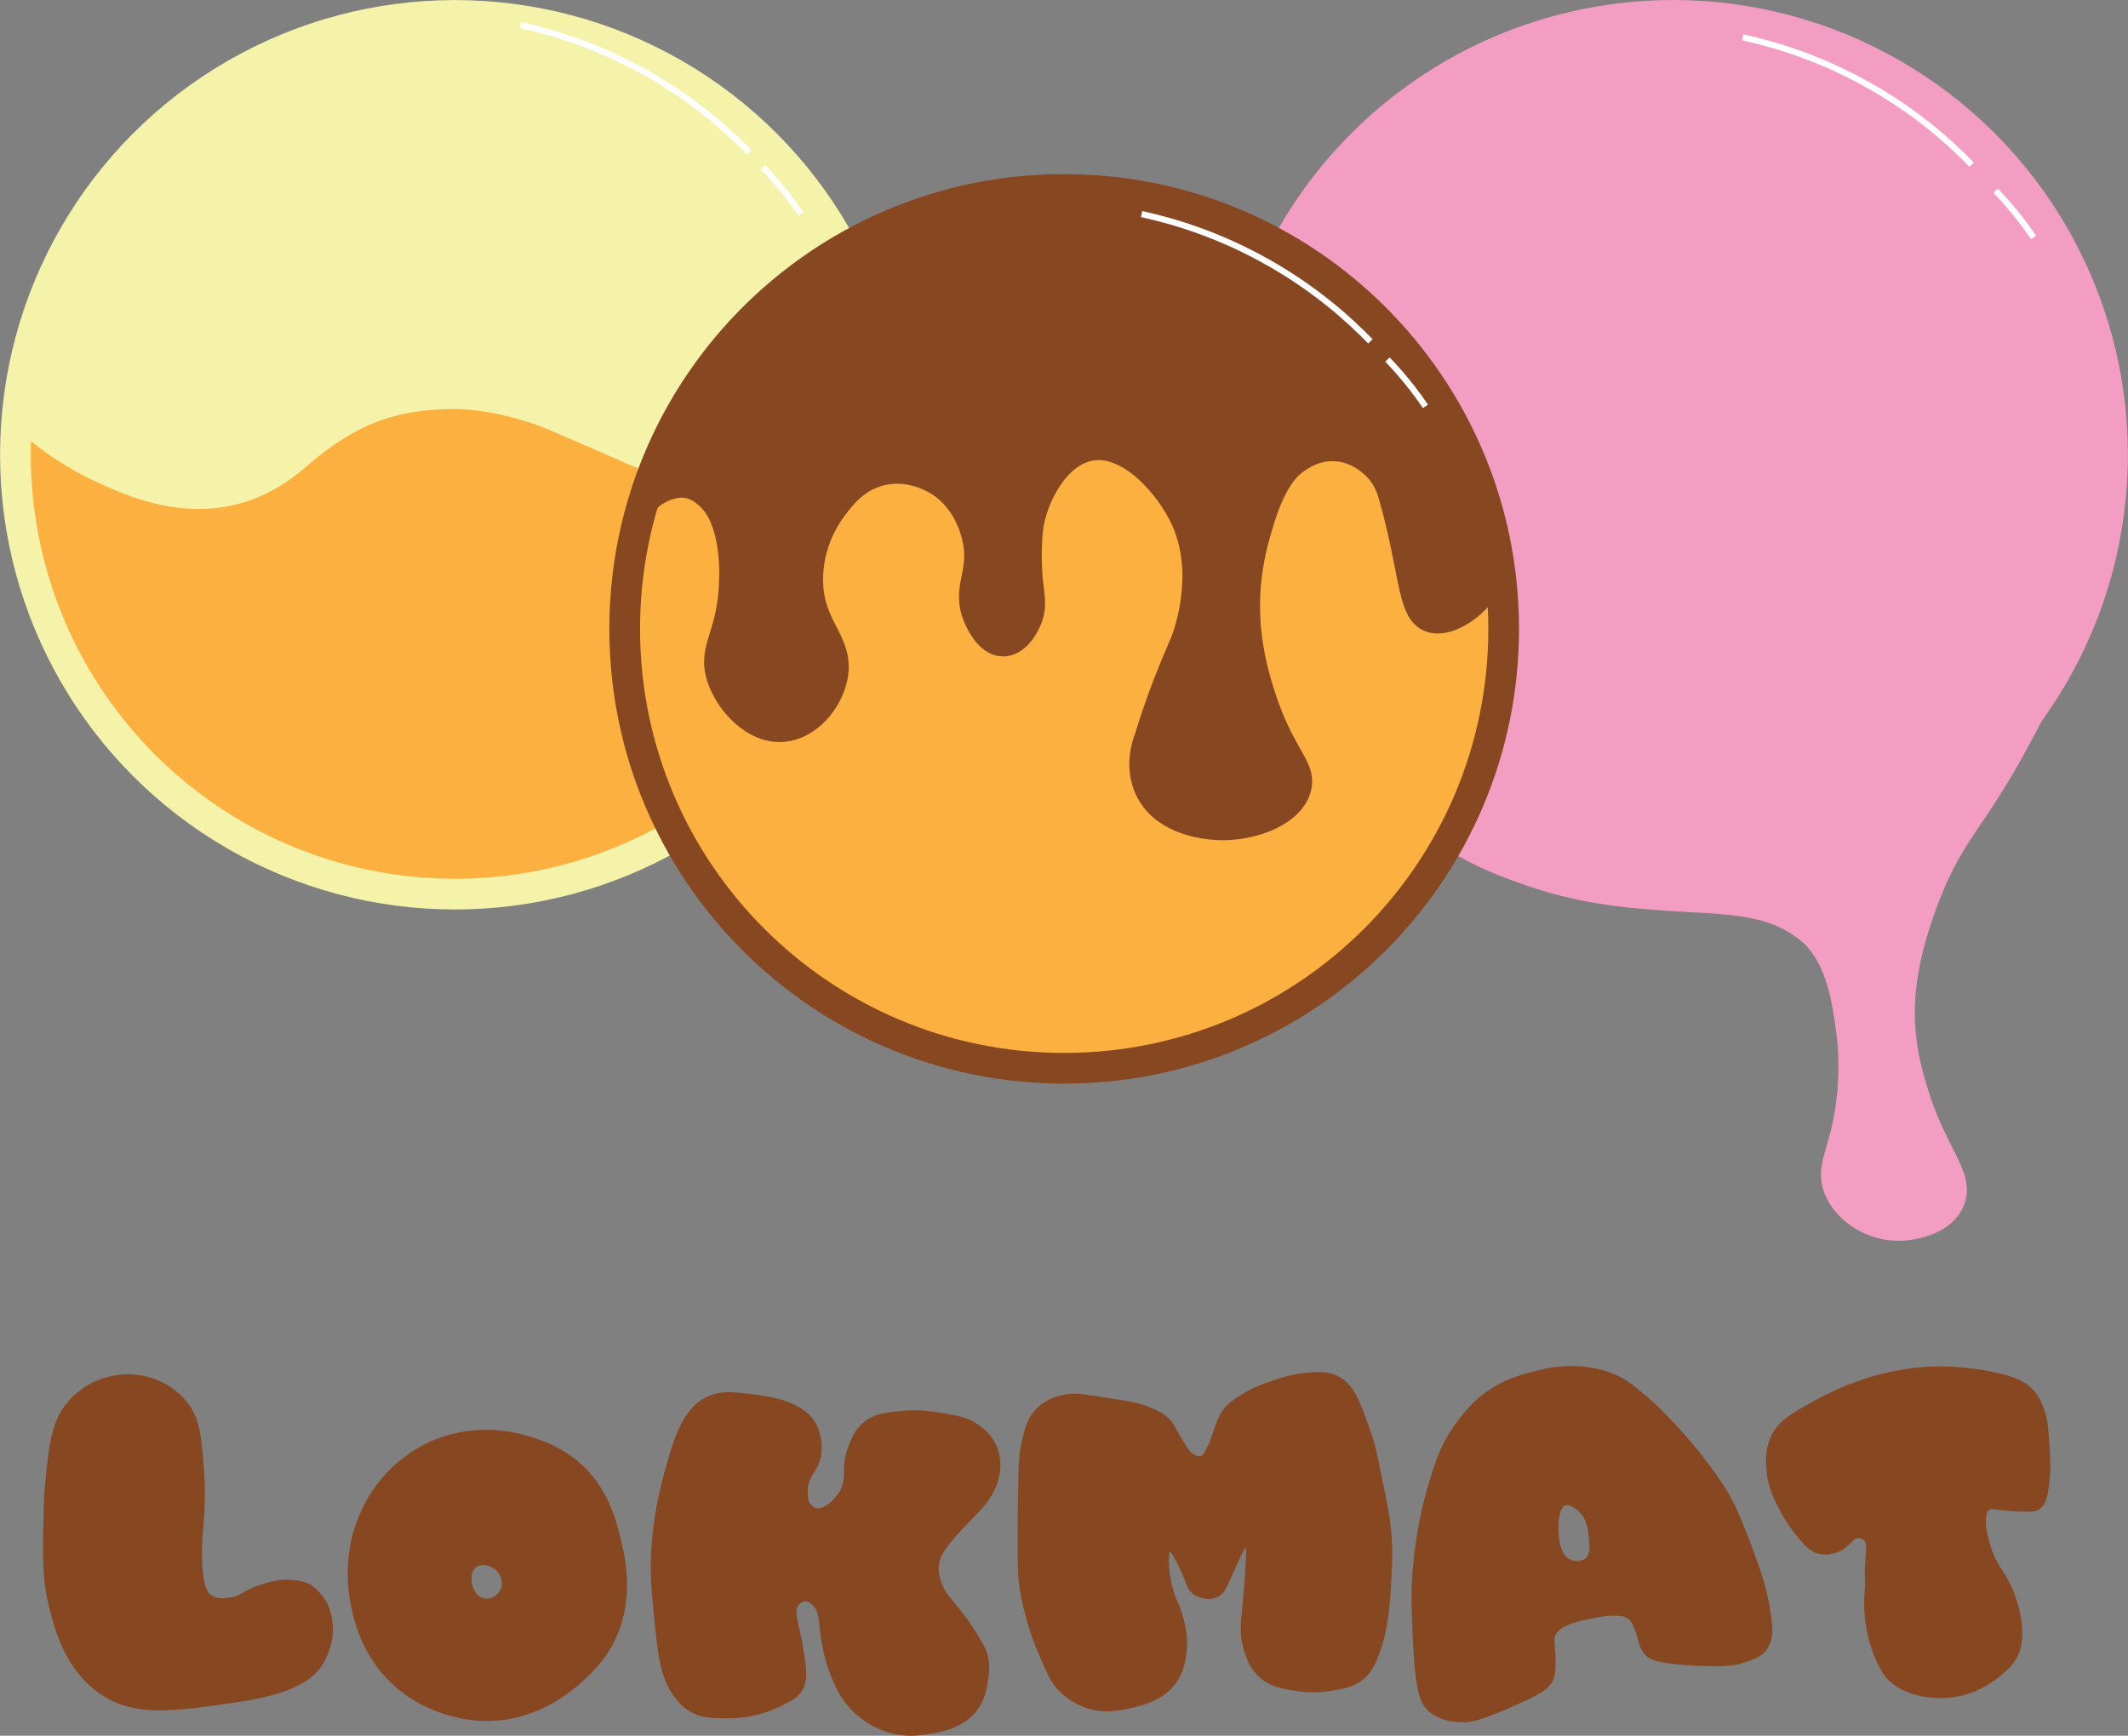 <?xml version="1.0" encoding="UTF-8"?>
<svg id="Layer_1" data-name="Layer 1" xmlns="http://www.w3.org/2000/svg" viewBox="0 0 346.64 282.81">
  <rect x="0" y="0" width="346.64" height="282.81" fill="#808080" stroke="none"/>
  <defs>
    <style>
      .cls-1, .cls-2, .cls-3, .cls-4, .cls-5, .cls-6, .cls-7 {
        stroke-miterlimit: 10;
      }

      .cls-1, .cls-2, .cls-4, .cls-6 {
        stroke-width: 5px;
      }

      .cls-1, .cls-6, .cls-7 {
        stroke: #864721;
      }

      .cls-1, .cls-8 {
        fill: #fbb040;
      }

      .cls-2, .cls-9 {
        fill: #f49dc3;
        stroke: #f49dc3;
      }

      .cls-9 {
        stroke-miterlimit: 10;
        stroke-width: 5px;
      }

      .cls-3 {
        stroke-width: 6px;
      }

      .cls-3, .cls-4, .cls-8 {
        stroke: #f5f2aa;
      }

      .cls-3, .cls-5 {
        fill: none;
      }

      .cls-4 {
        fill: #f5f2aa;
      }

      .cls-5 {
        stroke: #fff;
      }

      .cls-6, .cls-7 {
        fill: #864721;
      }

      .cls-8 {
        stroke-miterlimit: 10;
        stroke-width: 5px;
      }
    </style>
  </defs>
  <g>
    <circle class="cls-8" cx="74.1" cy="74.1" r="71.59"/>
    <path class="cls-4" d="m4.53,68.16c2.61,2.37,6.57,5.44,11.93,7.95,5.02,2.35,11.94,5.34,19.89,3.98,2.44-.42,6.99-1.63,11.93-5.97,10.12-8.88,17.89-9.62,23.86-9.94,6.02-.32,11.57,1.3,13.92,1.99,3.54,1.03,5.19,1.96,9.94,3.98,8.21,3.49,12.39,5.71,15.91,5.97,12.88.94,28.36-6.38,29.83-15.91.44-2.84-1.7-7.2-5.97-15.91-3.24-6.62-4.86-9.93-7.95-13.92-5.47-7.07-11.43-11-15.91-13.92-3.72-2.42-9.04-5.43-15.91-7.95-3.09-.53-7.4-1.16-12.57-1.61-6.69-.57-12.88-1.27-19.24-.38-12.42,1.74-21.03,6.95-25.85,9.94-11.41,7.08-17.98,15.39-19.89,17.9-9.97,13.13-12.91,26.61-13.92,33.8Z"/>
  </g>
  <g>
    <circle class="cls-9" cx="272.54" cy="74.09" r="71.59" transform="translate(27.43 214.42) rotate(-45)"/>
    <path class="cls-2" d="m224.02,122.12c-1.3,2.04,5.88,9.75,13.3,14.33,4.52,2.79,9.1,4.4,11.72,5.31,2.2.76,5.77,1.96,10.65,2.8,16.11,2.76,25.99.12,34.22,6.01.41.3,1.02.7,1.71,1.38,4.39,4.35,5.26,10.77,5.97,15.91.19,1.36.75,5.97,0,11.93-1.04,8.27-3.51,10.31-1.99,13.92,1.46,3.47,5.63,6.08,9.94,5.97.32-.01,6.2-.24,7.95-3.98,1.81-3.87-2.78-7.3-5.97-17.9-.72-2.4-1.67-5.64-1.99-9.94-.24-3.29-.52-10.32,3.98-21.88,4.49-11.52,7.55-11.86,15.91-27.84,3.18-6.09,5.69-10.88,7.95-17.9,3.42-10.58,3.77-18.31,3.98-23.86.18-4.85.33-8.78-.65-9.01-1.97-.46-4.81,14.79-13.27,28.9-3.17,5.29-13.12,21.99-31.82,29.83-22.31,9.35-46.97,2.51-55.68,0-7.8-2.24-14.78-5.75-15.91-3.98Z"/>
  </g>
  <g>
    <path class="cls-1" d="m244.94,102.47c0,39.54-32.05,71.59-71.59,71.59s-71.59-32.05-71.59-71.59c0-8.37,1.44-16.4,4.07-23.87,9.83-27.81,36.35-47.73,67.52-47.73,39.54.01,71.59,32.06,71.59,71.6Z"/>
    <path class="cls-6" d="m119.65,94.52c-.26,9.37-3.67,11.03-1.99,15.91,1.39,4.03,5.49,8.36,9.94,7.95,3.86-.35,7.12-4.19,7.95-7.95,1.29-5.79-3.93-7.85-3.98-15.91-.04-6.24,3.06-10.7,3.98-11.93,1.4-1.87,3.71-4.97,7.95-5.97,5.09-1.2,9.2,1.49,9.94,1.99,4.86,3.31,5.82,8.97,5.97,9.94.8,5.32-1.91,7.52,0,11.93.24.56,1.72,3.96,3.98,3.98,1.9.02,3.4-2.36,3.98-3.98.68-1.9.27-3.26,0-5.97,0,0-.38-3.86,0-7.95.48-5.13,4.16-12.7,9.94-13.92,6.73-1.42,13.4,6.36,15.91,11.93,4.05,9.01.38,18.9,0,19.89-.72,1.87-2.05,4.57-3.98,9.94-.9,2.51-1.57,4.6-1.99,5.97-.38.99-1.57,4.47,0,7.95,2.27,5.03,8.36,5.77,9.94,5.97,5.61.68,12.78-1.72,13.92-5.97.7-2.6-1.34-4.06-3.98-9.94-.27-.59-2.99-6.76-3.98-13.92-1.27-9.17.83-16.17,1.99-19.89,2.08-6.67,4.34-8.82,5.97-9.94.83-.57,2.96-1.99,5.97-1.99,4.66.01,7.56,3.49,7.95,3.98,1.3,1.61,1.77,3.22,1.99,3.98,3.45,12.14,3.03,18.62,5.97,19.89,3.08,1.32,9.33-3.31,9.94-7.95.14-1.04-.57-3.36-1.99-7.95-.89-2.87-1.33-4.3-1.99-5.97-.82-2.08-1.96-4.54-3.98-7.95-2.96-5-6.86-11.59-13.92-17.9-2-1.79-4-3.16-7.95-5.97-9.28-6.58-13.93-9.87-19.89-11.93-8.8-3.04-16.5-2.42-21.88-1.99-7.54.61-12.97,2.36-17.9,3.98-6.94,2.28-20.07,6.75-31.82,17.9-2.82,2.68-5.07,6.54-9.94,13.92-5.01,7.59-6.77,11.22-5.97,11.93,0,0,.76-.6,1.89-1.16.62-.3,2.23-1.02,4.07-.83,2.01.21,3.37,1.44,3.98,1.99,4.06,3.63,4.08,11.41,4.01,13.91Z"/>
  </g>
  <line class="cls-3" x1="98.14" y1="41.06" x2="100.12" y2="41.06"/>
  <path class="cls-7" d="m53.69,266.36s-.2,2.39-1.5,4.49c-1.37,2.23-4.4,4.67-13.48,5.99-10.91,1.59-17.02,2.48-22.46-1.5-5.62-4.11-7.16-10.94-8.02-14.74-.88-3.89-.78-7.77-.6-15.54,0,0,.06-2.51.6-6.87.18-1.44.26-2.01.36-2.56.36-1.89.74-3.78,1.95-5.68.26-.41,1.35-2.07,3.44-3.46,2.87-1.91,5.74-2.06,6.74-2.07,3.17-.03,5.42,1.18,5.99,1.5,2.25,1.27,3.47,2.95,3.75,3.35,1.09,1.56,1.69,3.32,2.08,7.85.3,3.44.49,6.39.17,10.56-.2,2.6-.61,5.83-.01,9.69.28,1.77.82,2.52,1.5,2.99,1.15.81,2.62.55,3.51.39,1.87-.33,2.06-1.05,4.58-1.96,1.91-.7,3.32-.84,3.86-.88,0,0,2.97-.23,4.48.93.01.01.03.02.03.03.12.09.88.69,1.5,1.5,1.75,2.24,1.6,5.14,1.53,5.99Z"/>
  <path class="cls-7" d="m99.31,267.81c-1.37,2.53-2.98,4.08-4.02,5.09-1.65,1.58-7.55,7.24-16.65,7.01-1.1-.03-9.36-.36-15.45-6.95-3.7-4-4.81-8.37-5.33-10.54-1.44-5.98-.31-10.78,0-11.98,1.27-4.94,3.78-8.12,4.49-8.98,3.37-4.09,7.26-5.84,8.48-6.35.93-.39,3.74-1.48,7.55-1.63,1.03-.04,4.41-.11,8.5,1.29,1.39.47,4.23,1.47,6.91,3.7,4.77,3.95,6.09,9.36,6.82,12.36.71,2.91,2.46,10.07-1.3,16.98Zm-18.14-12.31c-.95-.91-2.66-1.42-3.86-.57-1.24.89-1.11,2.67-.83,3.61.08.27.64,2.09,2.32,2.4,1.28.24,2.52-.51,3.09-1.55.75-1.33.25-2.97-.72-3.89Z"/>
  <path class="cls-7" d="m132.72,261.18c-.23-.21-.89-.84-1.72-.75-.7.07-1.16.61-1.27.75-1.12,1.31.03,3.58.67,7.75.49,3.19.75,5.01-.32,6.51-.64.89-1.54,1.33-3.34,2.21-.68.33-2.37,1.1-4.73,1.53-1.89.34-3.35.31-4.25.29-1.99-.05-3.13-.08-4.43-.67-.32-.15-1.7-.76-3-2.49-1.98-2.63-2.55-5.79-3.05-10.64-.6-5.81-.9-8.71-.73-12.37.28-5.82,1.36-10.19,1.8-11.85,1.8-6.74,3.11-11.65,7.21-13.48,1.97-.88,3.76-.67,6.61-.34,2.8.32,8.82,1.02,10.56,5.09.58,1.36,1.03,3.92,0,5.99-.48.97-1.17,1.57-1.5,2.99-.27,1.21-.15,2.27,0,2.99.52,1.09,1.15,1.39,1.5,1.5,1.54.46,3.53-1.29,4.49-2.99,1.43-2.54.08-3.94,1.5-7.49.48-1.19,1.01-2.55,2.35-3.64,1.41-1.14,2.89-1.33,5.13-1.61,3.15-.4,5.58,0,7.12.26,2.75.46,4.28.72,5.91,1.93.61.45,2.03,1.53,2.77,3.46.88,2.31.26,4.46.05,5.18-1.29,4.27-5.32,6.26-8.65,11.17-.22.32-.59.89-.81,1.72-.66,2.51.74,4.92,1.09,5.48.24.39.72.98,1.68,2.17.69.86.97,1.16,1.48,1.84.16.21.65.88,1.34,1.97,1.27,2.02,1.9,3.03,2.18,4.03.47,1.66.25,3.05.09,4.12-.16,1.05-.43,2.78-1.55,4.38-2.16,3.09-6.1,3.65-8.21,3.95-1.04.15-2.55.35-4.49,0-3.68-.66-6.09-2.79-7.13-3.86-1.85-1.91-2.65-3.89-3.26-5.41-1.07-2.65-1.48-5.3-1.55-5.75-.43-2.83-.22-4.68-1.54-5.92Z"/>
  <path class="cls-7" d="m217.18,274.94c-2.48.46-4.58.29-5.92.09-2.24-.34-3.99-.62-5.58-1.95-1.82-1.53-2.38-3.57-2.75-5.01-.64-2.47-.22-3.68.26-9.79.52-6.73.16-7.09,0-7.12-.49-.11-1.53,2.17-2.66,4.64-1.15,2.52-1.37,3.46-2.4,3.95-1.08.51-2.52.27-3.45-.41-.95-.7-.88-1.5-1.88-3.62-.33-.72-1.76-3.77-2.4-3.61-.69.18-.77,4.11.43,7.73.58,1.76,1.06,2.22,1.55,4.29.25,1.08.6,2.62.44,4.56-.09,1.07-.25,3.09-1.47,4.97-1.94,2.97-5.34,3.73-7.47,4.21-1.67.37-4.07.88-6.87-.09-.72-.25-2.57-.98-4.23-2.71-1.1-1.15-1.68-2.45-2.81-5.01-1.2-2.72-1.86-4.89-2.06-5.58-.42-1.44-1.1-3.74-1.46-6.77-.18-1.49-.18-3.8-.17-8.34,0-1.98.02-3.76.05-5.65.08-4.13.12-6.22.38-7.57.51-2.69.94-4.94,2.83-6.61,2.23-1.96,5.24-1.98,5.49-1.97.64,0,1.59.14,3.51.41.56.08,1.53.26,2.85.45,3.08.45,4.6.81,6,1.43,1.02.45,1.98.88,2.87,1.86.33.36.36.47,1.52,2.46,1.29,2.21,1.75,2.92,2.66,3.35.78.36,1.25.22,1.37.17.44-.16.69-.55,1.03-1.2.77-1.47,1.03-2.32,1.03-2.32.46-1.47.93-3,1.8-4.21.72-.99,1.51-1.46,3-2.4,1.57-1,2.88-1.47,4.29-1.97,1.58-.56,3.54-1.25,6.18-1.46,1.99-.16,3.23-.14,4.56.52,2.36,1.16,3.3,3.7,4.8,7.9.43,1.21.9,2.45,1.35,4.61,1.44,6.87,2.16,10.3,2.34,13.16.2,3.18.06,5.39-.17,9.01-.25,3.97-.68,6.95-1.89,10.13-.7,1.85-1.37,2.98-2.49,3.86-1.31,1.02-2.69,1.28-4.46,1.61Z"/>
  <path class="cls-7" d="m266.93,265.77c-.37-1.04-.66-1.85-1.42-2.42-.84-.62-1.79-.61-3.09-.6-.92.01-1.77.18-3.43.52-2.78.57-3.45.87-3.77,1.03-.91.45-1.77.88-2.24,1.8-.41.82-.27,1.51-.17,2.75.04.46.25,3.06-.17,4.46-.48,1.62-2.67,2.62-7.04,4.55-5.16,2.28-6.69,2.29-7.3,2.27-1.08-.04-3.37-.11-5.13-1.57-1.29-1.07-2.11-2.73-2.51-11.25-.23-5-.35-7.55-.05-11.4.5-6.26,1.71-10.82,2.02-11.95,1.23-4.48,2.21-8.06,5.06-11.93,1-1.36,2.65-3.56,5.58-5.41,2.56-1.62,4.92-2.22,6.61-2.66,1.72-.44,3.81-.96,6.61-.86,1.51.06,4.31.19,7.32,1.77,1.25.65,2.1,1.36,3.8,2.78,1.92,1.6,3.2,2.95,4.63,4.46,2.63,2.79,4.43,5.11,5.12,6.01.68.89,1.48,1.95,2.38,3.29.28.42.82,1.22,1.31,2.03.74,1.24,1.33,2.44,2.39,5.02,1.22,2.99,2.13,5.51,2.8,7.49.56,1.67,1.03,3.28,1.44,5.38.03.14.05.26.07.4.48,2.93.85,5.2-.46,6.87-.77.99-1.79,1.32-3.23,1.79-1.4.46-3.02.75-7.73.52-5.89-.29-7.24-.94-7.74-1.39-.09-.08-.16-.16-.16-.16-1.04-1.1-1.01-2.21-1.5-3.59Zm-9.49-19.93c-.39-.34-1.56-1.37-2.58-1.03-1.51.5-1.62,3.65-1.46,5.24.12,1.19.38,3.75,2.23,4.55.95.41,2.3.34,3.1-.43.8-.77.72-1.91.6-3.43-.11-1.39-.27-3.48-1.89-4.9Z"/>
  <path class="cls-7" d="m323.74,245.61c-1.57,1.16-.27,5.42.06,6.5,1.15,3.74,2.32,3.84,3.69,7.3.59,1.48,2.82,7.62.17,11.16-.62.83-1.64,1.69-1.97,1.97-1.87,1.58-3.61,2.34-3.95,2.49-3.97,1.71-7.65,1.07-8.76.84-2.55-.54-3.92-1.58-4.22-1.8-.79-.62-1.33-1.22-1.5-1.5-.77-1.25-1.23-2.32-1.5-2.99-1.67-4.12-1.72-7.95-1.5-10.48.14-1.54-.02-2.33,0-2.99.12-3.23.57-4.84-.38-5.61-.44-.36-.97-.37-1.11-.38-1.36-.04-1.67,1.48-3.44,2.26-.18.08-1.66.72-3.23.22-.74-.23-1.34-.67-2.44-1.93-1.9-2.2-2.96-4.22-3.09-4.46-1.04-1.95-2.08-3.89-2.32-6.61-.1-1.11-.27-3.11.6-5.15,1.07-2.52,3.13-3.69,7.21-5.92,4.81-2.63,8.82-3.74,10.3-4.12,3.83-.98,6.84-1.17,7.98-1.23,1.61-.08,2.89-.03,3.39-.01.45.02.92.05,1.51.11,1.11.1,3.21.29,5.05.7,2.8.61,5.15,1.13,6.78,3.09.85,1.03,1.21,2.1,1.55,3.09.23.69.49,1.65.69,4.81.17,2.64.25,3.96.09,5.67-.25,2.57-.4,4.14-1.55,4.89-.24.15-.67.38-3.51.23-3.44-.22-3.99-.61-4.6-.15Z"/>
  <path class="cls-5" d="m122.05,24.83c-3.61-3.73-8.96-8.46-16.28-12.65-8.1-4.65-15.63-6.92-20.99-8.09"/>
  <path class="cls-5" d="m124.28,27.24c1.31,1.36,2.68,2.92,4.04,4.67.78,1.01,1.49,2,2.15,2.96"/>
  <path class="cls-5" d="m223.23,55.62c-3.61-3.73-8.96-8.46-16.28-12.65-8.1-4.65-15.63-6.92-20.99-8.09"/>
  <path class="cls-5" d="m226.01,58.58c1.31,1.36,2.68,2.92,4.04,4.67.78,1.01,1.49,2,2.15,2.96"/>
  <path class="cls-5" d="m321.16,26.82c-3.61-3.73-8.96-8.46-16.28-12.65-8.1-4.65-15.63-6.92-20.99-8.09"/>
  <path class="cls-5" d="m325.07,31.06c1.31,1.36,2.68,2.92,4.04,4.67.78,1.01,1.49,2,2.15,2.96"/>
</svg>